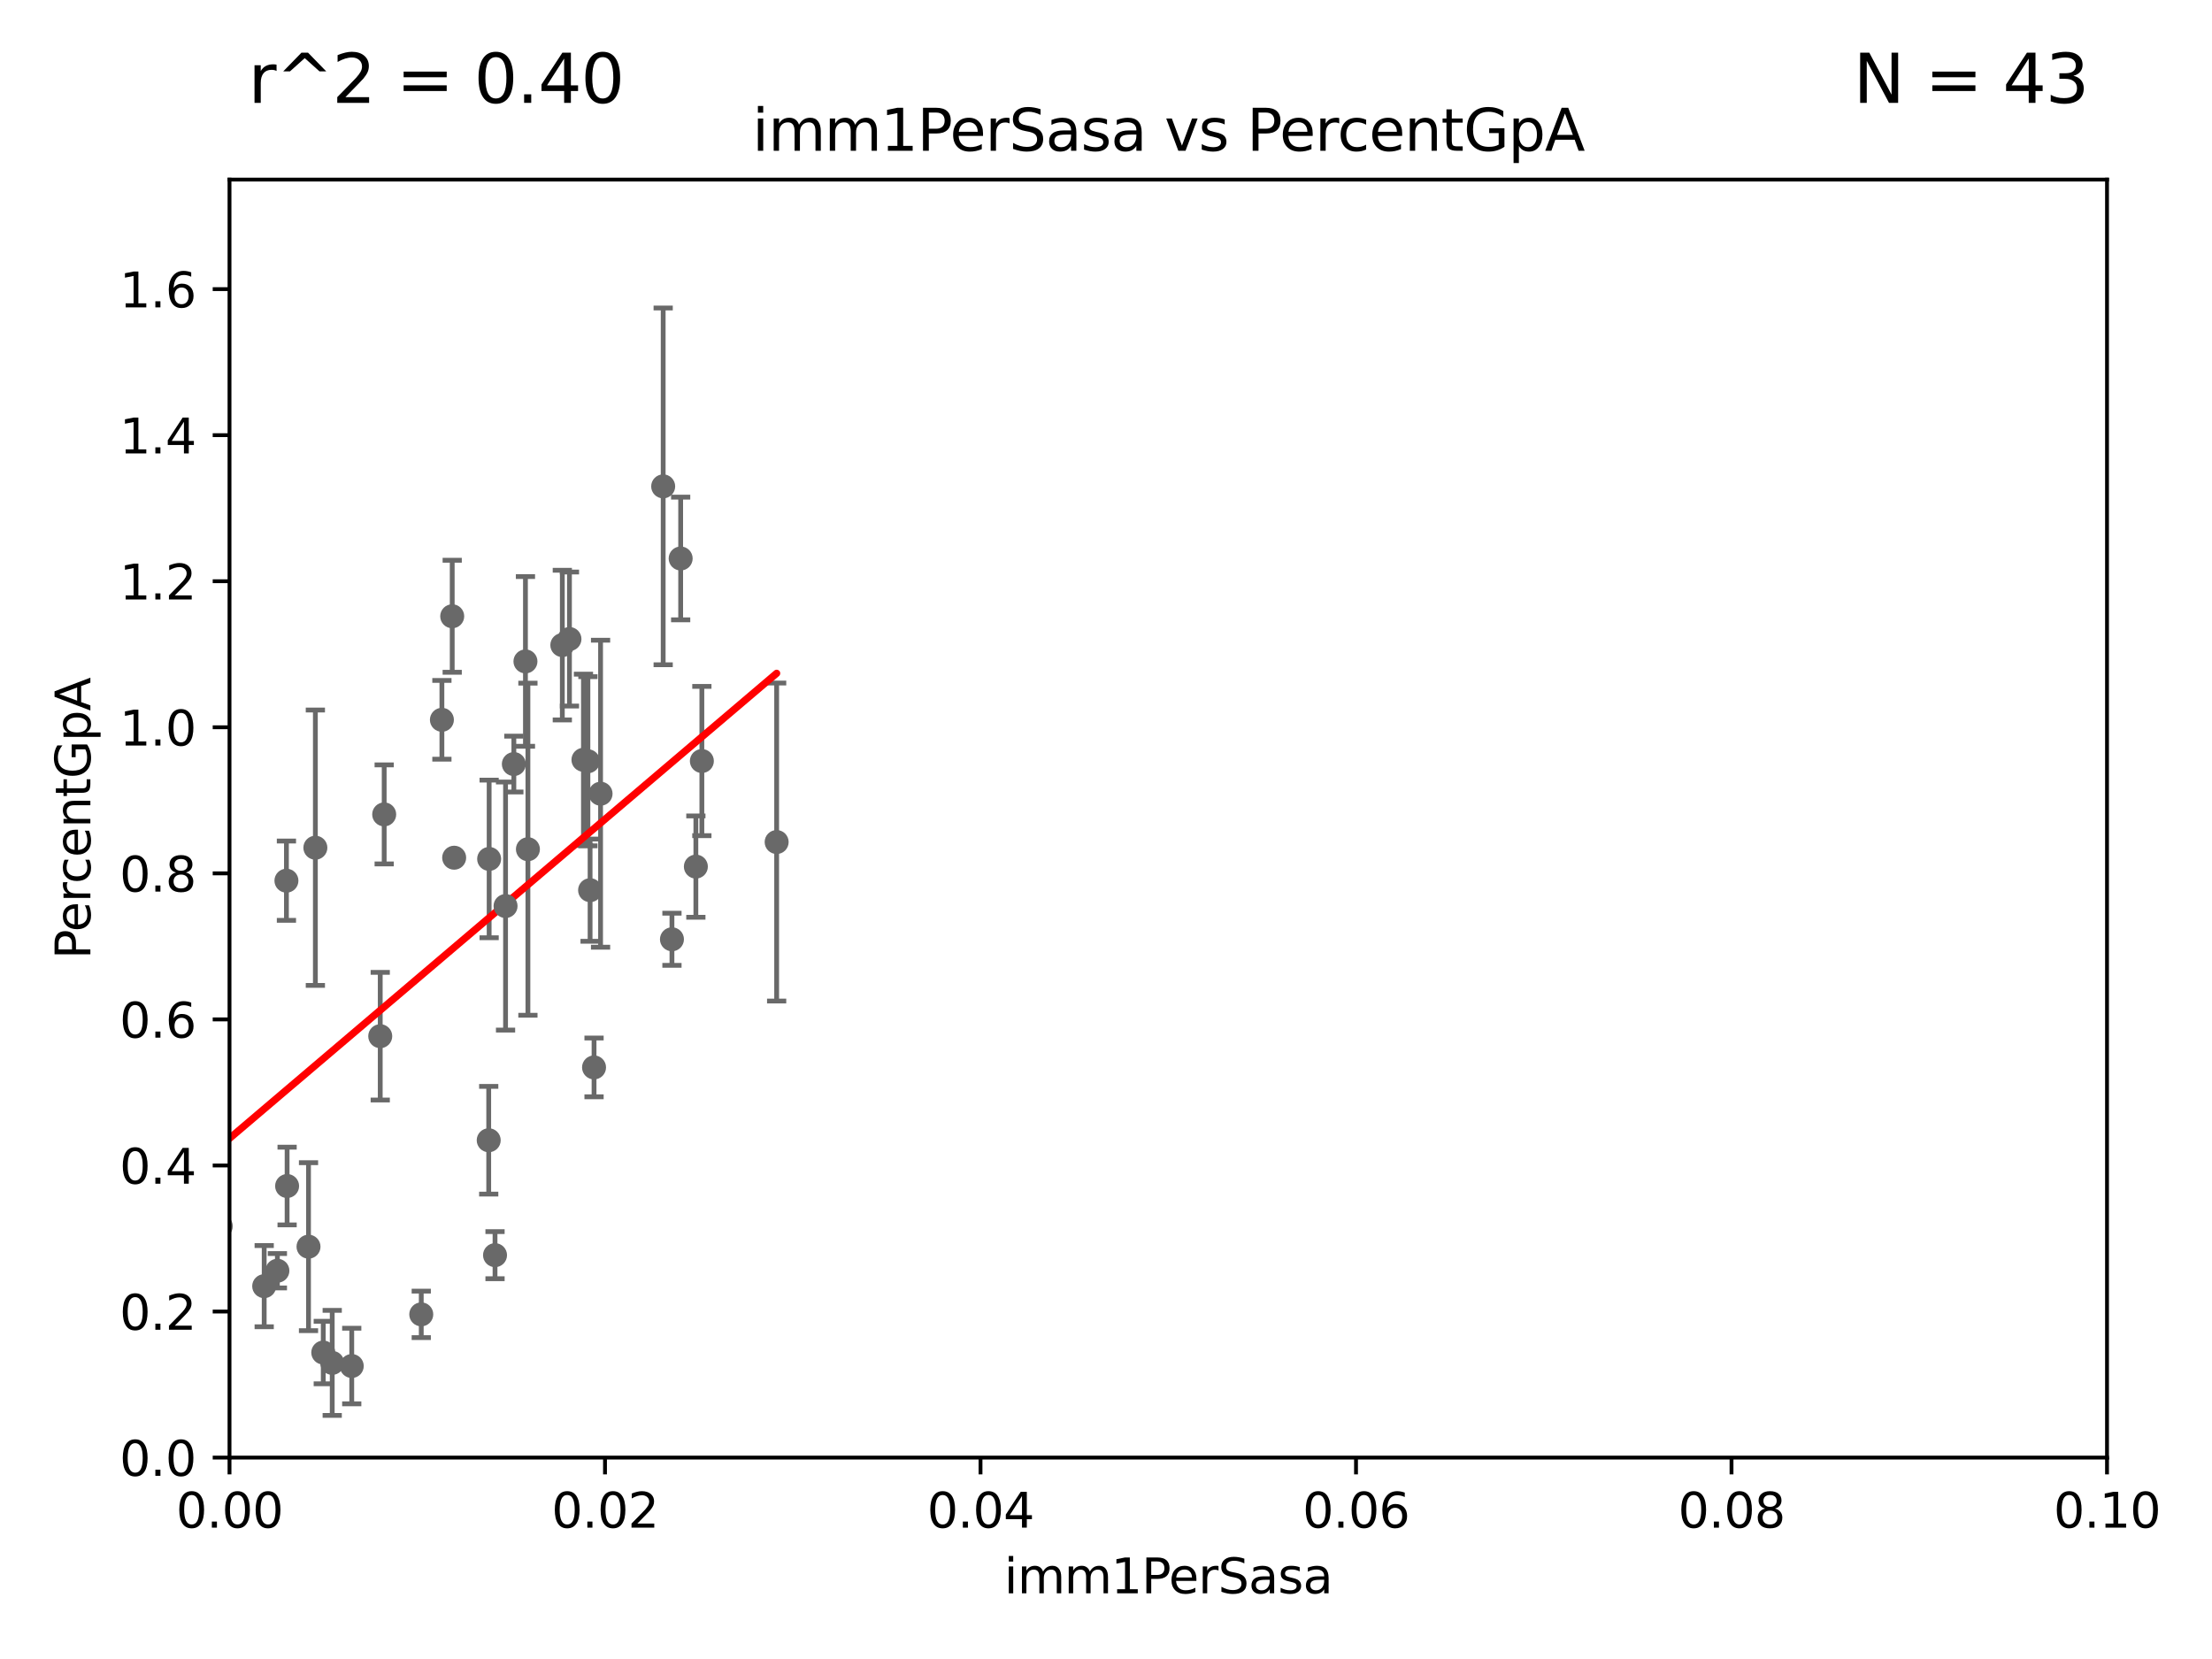<?xml version="1.0" encoding="utf-8" standalone="no"?>
<!DOCTYPE svg PUBLIC "-//W3C//DTD SVG 1.1//EN"
  "http://www.w3.org/Graphics/SVG/1.1/DTD/svg11.dtd">
<svg xmlns:xlink="http://www.w3.org/1999/xlink" width="460.8pt" height="345.6pt" viewBox="0 0 460.8 345.6" xmlns="http://www.w3.org/2000/svg" version="1.1">
 <defs>
  <style type="text/css">*{stroke-linejoin: round; stroke-linecap: butt}</style>
 </defs>
 <g id="figure_1">
  <g id="patch_1">
   <path d="M 0 345.6 
L 460.8 345.6 
L 460.8 0 
L 0 0 
z
" style="fill: #ffffff"/>
  </g>
  <g id="axes_1">
   <g id="patch_2">
    <path d="M 47.81 303.64 
L 438.93 303.64 
L 438.93 37.411 
L 47.81 37.411 
z
" style="fill: #ffffff"/>
   </g>
   <g id="PathCollection_1">
    <defs>
     <path id="m871ccdd155" d="M 0 1.118 
C 0.297 1.118 0.581 1 0.791 0.791 
C 1 0.581 1.118 0.297 1.118 0 
C 1.118 -0.297 1 -0.581 0.791 -0.791 
C 0.581 -1 0.297 -1.118 0 -1.118 
C -0.297 -1.118 -0.581 -1 -0.791 -0.791 
C -1 -0.581 -1.118 -0.297 -1.118 0 
C -1.118 0.297 -1 0.581 -0.791 0.791 
C -0.581 1 -0.297 1.118 0 1.118 
z
" style="stroke: #696969"/>
    </defs>
    <g clip-path="url(#pa0a565d3cc)">
     <use xlink:href="#m871ccdd155" x="117.142" y="134.383" style="fill: #696969; stroke: #696969"/>
     <use xlink:href="#m871ccdd155" x="101.808" y="237.535" style="fill: #696969; stroke: #696969"/>
     <use xlink:href="#m871ccdd155" x="55.037" y="267.931" style="fill: #696969; stroke: #696969"/>
     <use xlink:href="#m871ccdd155" x="38.095" y="231.703" style="fill: #696969; stroke: #696969"/>
     <use xlink:href="#m871ccdd155" x="45.992" y="255.442" style="fill: #696969; stroke: #696969"/>
     <use xlink:href="#m871ccdd155" x="10.495" y="273.883" style="fill: #696969; stroke: #696969"/>
     <use xlink:href="#m871ccdd155" x="73.275" y="284.567" style="fill: #696969; stroke: #696969"/>
     <use xlink:href="#m871ccdd155" x="101.898" y="178.932" style="fill: #696969; stroke: #696969"/>
     <use xlink:href="#m871ccdd155" x="41.562" y="216.408" style="fill: #696969; stroke: #696969"/>
     <use xlink:href="#m871ccdd155" x="59.81" y="247.07" style="fill: #696969; stroke: #696969"/>
     <use xlink:href="#m871ccdd155" x="109.461" y="137.784" style="fill: #696969; stroke: #696969"/>
     <use xlink:href="#m871ccdd155" x="121.544" y="158.28" style="fill: #696969; stroke: #696969"/>
     <use xlink:href="#m871ccdd155" x="57.786" y="264.72" style="fill: #696969; stroke: #696969"/>
     <use xlink:href="#m871ccdd155" x="87.756" y="273.807" style="fill: #696969; stroke: #696969"/>
     <use xlink:href="#m871ccdd155" x="15.261" y="213.398" style="fill: #696969; stroke: #696969"/>
     <use xlink:href="#m871ccdd155" x="19.279" y="273.702" style="fill: #696969; stroke: #696969"/>
     <use xlink:href="#m871ccdd155" x="80.033" y="169.654" style="fill: #696969; stroke: #696969"/>
     <use xlink:href="#m871ccdd155" x="67.343" y="281.76" style="fill: #696969; stroke: #696969"/>
     <use xlink:href="#m871ccdd155" x="64.269" y="259.704" style="fill: #696969; stroke: #696969"/>
     <use xlink:href="#m871ccdd155" x="39.331" y="267.765" style="fill: #696969; stroke: #696969"/>
     <use xlink:href="#m871ccdd155" x="122.926" y="185.44" style="fill: #696969; stroke: #696969"/>
     <use xlink:href="#m871ccdd155" x="103.123" y="261.473" style="fill: #696969; stroke: #696969"/>
     <use xlink:href="#m871ccdd155" x="30.918" y="187.24" style="fill: #696969; stroke: #696969"/>
     <use xlink:href="#m871ccdd155" x="122.473" y="158.583" style="fill: #696969; stroke: #696969"/>
     <use xlink:href="#m871ccdd155" x="125.109" y="165.344" style="fill: #696969; stroke: #696969"/>
     <use xlink:href="#m871ccdd155" x="138.152" y="101.32" style="fill: #696969; stroke: #696969"/>
     <use xlink:href="#m871ccdd155" x="118.629" y="133.12" style="fill: #696969; stroke: #696969"/>
     <use xlink:href="#m871ccdd155" x="79.211" y="215.856" style="fill: #696969; stroke: #696969"/>
     <use xlink:href="#m871ccdd155" x="105.316" y="188.745" style="fill: #696969; stroke: #696969"/>
     <use xlink:href="#m871ccdd155" x="92.057" y="149.949" style="fill: #696969; stroke: #696969"/>
     <use xlink:href="#m871ccdd155" x="146.211" y="158.536" style="fill: #696969; stroke: #696969"/>
     <use xlink:href="#m871ccdd155" x="141.795" y="116.343" style="fill: #696969; stroke: #696969"/>
     <use xlink:href="#m871ccdd155" x="144.961" y="180.528" style="fill: #696969; stroke: #696969"/>
     <use xlink:href="#m871ccdd155" x="65.697" y="176.593" style="fill: #696969; stroke: #696969"/>
     <use xlink:href="#m871ccdd155" x="94.61" y="178.676" style="fill: #696969; stroke: #696969"/>
     <use xlink:href="#m871ccdd155" x="107.044" y="159.169" style="fill: #696969; stroke: #696969"/>
     <use xlink:href="#m871ccdd155" x="94.204" y="128.379" style="fill: #696969; stroke: #696969"/>
     <use xlink:href="#m871ccdd155" x="69.207" y="283.915" style="fill: #696969; stroke: #696969"/>
     <use xlink:href="#m871ccdd155" x="161.79" y="175.412" style="fill: #696969; stroke: #696969"/>
     <use xlink:href="#m871ccdd155" x="139.98" y="195.67" style="fill: #696969; stroke: #696969"/>
     <use xlink:href="#m871ccdd155" x="109.975" y="176.907" style="fill: #696969; stroke: #696969"/>
     <use xlink:href="#m871ccdd155" x="59.669" y="183.463" style="fill: #696969; stroke: #696969"/>
     <use xlink:href="#m871ccdd155" x="123.75" y="222.361" style="fill: #696969; stroke: #696969"/>
    </g>
   </g>
   <g id="matplotlib.axis_1">
    <g id="xtick_1">
     <g id="line2d_1">
      <defs>
       <path id="mae637aaf0e" d="M 0 0 
L 0 3.5 
" style="stroke: #000000; stroke-width: 0.8"/>
      </defs>
      <g>
       <use xlink:href="#mae637aaf0e" x="47.81" y="303.64" style="stroke: #000000; stroke-width: 0.8"/>
      </g>
     </g>
     <g id="text_1">
      <!-- 0.00 -->
      <g transform="translate(36.677 318.238)scale(0.1 -0.1)">
       <defs>
        <path id="DejaVuSans-30" d="M 2034 4250 
Q 1547 4250 1301 3770 
Q 1056 3291 1056 2328 
Q 1056 1369 1301 889 
Q 1547 409 2034 409 
Q 2525 409 2770 889 
Q 3016 1369 3016 2328 
Q 3016 3291 2770 3770 
Q 2525 4250 2034 4250 
z
M 2034 4750 
Q 2819 4750 3233 4129 
Q 3647 3509 3647 2328 
Q 3647 1150 3233 529 
Q 2819 -91 2034 -91 
Q 1250 -91 836 529 
Q 422 1150 422 2328 
Q 422 3509 836 4129 
Q 1250 4750 2034 4750 
z
" transform="scale(0.016)"/>
        <path id="DejaVuSans-2e" d="M 684 794 
L 1344 794 
L 1344 0 
L 684 0 
L 684 794 
z
" transform="scale(0.016)"/>
       </defs>
       <use xlink:href="#DejaVuSans-30"/>
       <use xlink:href="#DejaVuSans-2e" x="63.623"/>
       <use xlink:href="#DejaVuSans-30" x="95.41"/>
       <use xlink:href="#DejaVuSans-30" x="159.033"/>
      </g>
     </g>
    </g>
    <g id="xtick_2">
     <g id="line2d_2">
      <g>
       <use xlink:href="#mae637aaf0e" x="126.034" y="303.64" style="stroke: #000000; stroke-width: 0.8"/>
      </g>
     </g>
     <g id="text_2">
      <!-- 0.02 -->
      <g transform="translate(114.901 318.238)scale(0.1 -0.1)">
       <defs>
        <path id="DejaVuSans-32" d="M 1228 531 
L 3431 531 
L 3431 0 
L 469 0 
L 469 531 
Q 828 903 1448 1529 
Q 2069 2156 2228 2338 
Q 2531 2678 2651 2914 
Q 2772 3150 2772 3378 
Q 2772 3750 2511 3984 
Q 2250 4219 1831 4219 
Q 1534 4219 1204 4116 
Q 875 4013 500 3803 
L 500 4441 
Q 881 4594 1212 4672 
Q 1544 4750 1819 4750 
Q 2544 4750 2975 4387 
Q 3406 4025 3406 3419 
Q 3406 3131 3298 2873 
Q 3191 2616 2906 2266 
Q 2828 2175 2409 1742 
Q 1991 1309 1228 531 
z
" transform="scale(0.016)"/>
       </defs>
       <use xlink:href="#DejaVuSans-30"/>
       <use xlink:href="#DejaVuSans-2e" x="63.623"/>
       <use xlink:href="#DejaVuSans-30" x="95.41"/>
       <use xlink:href="#DejaVuSans-32" x="159.033"/>
      </g>
     </g>
    </g>
    <g id="xtick_3">
     <g id="line2d_3">
      <g>
       <use xlink:href="#mae637aaf0e" x="204.258" y="303.64" style="stroke: #000000; stroke-width: 0.8"/>
      </g>
     </g>
     <g id="text_3">
      <!-- 0.04 -->
      <g transform="translate(193.125 318.238)scale(0.1 -0.1)">
       <defs>
        <path id="DejaVuSans-34" d="M 2419 4116 
L 825 1625 
L 2419 1625 
L 2419 4116 
z
M 2253 4666 
L 3047 4666 
L 3047 1625 
L 3713 1625 
L 3713 1100 
L 3047 1100 
L 3047 0 
L 2419 0 
L 2419 1100 
L 313 1100 
L 313 1709 
L 2253 4666 
z
" transform="scale(0.016)"/>
       </defs>
       <use xlink:href="#DejaVuSans-30"/>
       <use xlink:href="#DejaVuSans-2e" x="63.623"/>
       <use xlink:href="#DejaVuSans-30" x="95.41"/>
       <use xlink:href="#DejaVuSans-34" x="159.033"/>
      </g>
     </g>
    </g>
    <g id="xtick_4">
     <g id="line2d_4">
      <g>
       <use xlink:href="#mae637aaf0e" x="282.482" y="303.64" style="stroke: #000000; stroke-width: 0.8"/>
      </g>
     </g>
     <g id="text_4">
      <!-- 0.06 -->
      <g transform="translate(271.349 318.238)scale(0.1 -0.1)">
       <defs>
        <path id="DejaVuSans-36" d="M 2113 2584 
Q 1688 2584 1439 2293 
Q 1191 2003 1191 1497 
Q 1191 994 1439 701 
Q 1688 409 2113 409 
Q 2538 409 2786 701 
Q 3034 994 3034 1497 
Q 3034 2003 2786 2293 
Q 2538 2584 2113 2584 
z
M 3366 4563 
L 3366 3988 
Q 3128 4100 2886 4159 
Q 2644 4219 2406 4219 
Q 1781 4219 1451 3797 
Q 1122 3375 1075 2522 
Q 1259 2794 1537 2939 
Q 1816 3084 2150 3084 
Q 2853 3084 3261 2657 
Q 3669 2231 3669 1497 
Q 3669 778 3244 343 
Q 2819 -91 2113 -91 
Q 1303 -91 875 529 
Q 447 1150 447 2328 
Q 447 3434 972 4092 
Q 1497 4750 2381 4750 
Q 2619 4750 2861 4703 
Q 3103 4656 3366 4563 
z
" transform="scale(0.016)"/>
       </defs>
       <use xlink:href="#DejaVuSans-30"/>
       <use xlink:href="#DejaVuSans-2e" x="63.623"/>
       <use xlink:href="#DejaVuSans-30" x="95.41"/>
       <use xlink:href="#DejaVuSans-36" x="159.033"/>
      </g>
     </g>
    </g>
    <g id="xtick_5">
     <g id="line2d_5">
      <g>
       <use xlink:href="#mae637aaf0e" x="360.706" y="303.64" style="stroke: #000000; stroke-width: 0.8"/>
      </g>
     </g>
     <g id="text_5">
      <!-- 0.08 -->
      <g transform="translate(349.573 318.238)scale(0.1 -0.1)">
       <defs>
        <path id="DejaVuSans-38" d="M 2034 2216 
Q 1584 2216 1326 1975 
Q 1069 1734 1069 1313 
Q 1069 891 1326 650 
Q 1584 409 2034 409 
Q 2484 409 2743 651 
Q 3003 894 3003 1313 
Q 3003 1734 2745 1975 
Q 2488 2216 2034 2216 
z
M 1403 2484 
Q 997 2584 770 2862 
Q 544 3141 544 3541 
Q 544 4100 942 4425 
Q 1341 4750 2034 4750 
Q 2731 4750 3128 4425 
Q 3525 4100 3525 3541 
Q 3525 3141 3298 2862 
Q 3072 2584 2669 2484 
Q 3125 2378 3379 2068 
Q 3634 1759 3634 1313 
Q 3634 634 3220 271 
Q 2806 -91 2034 -91 
Q 1263 -91 848 271 
Q 434 634 434 1313 
Q 434 1759 690 2068 
Q 947 2378 1403 2484 
z
M 1172 3481 
Q 1172 3119 1398 2916 
Q 1625 2713 2034 2713 
Q 2441 2713 2670 2916 
Q 2900 3119 2900 3481 
Q 2900 3844 2670 4047 
Q 2441 4250 2034 4250 
Q 1625 4250 1398 4047 
Q 1172 3844 1172 3481 
z
" transform="scale(0.016)"/>
       </defs>
       <use xlink:href="#DejaVuSans-30"/>
       <use xlink:href="#DejaVuSans-2e" x="63.623"/>
       <use xlink:href="#DejaVuSans-30" x="95.41"/>
       <use xlink:href="#DejaVuSans-38" x="159.033"/>
      </g>
     </g>
    </g>
    <g id="xtick_6">
     <g id="line2d_6">
      <g>
       <use xlink:href="#mae637aaf0e" x="438.93" y="303.64" style="stroke: #000000; stroke-width: 0.8"/>
      </g>
     </g>
     <g id="text_6">
      <!-- 0.10 -->
      <g transform="translate(427.797 318.238)scale(0.1 -0.1)">
       <defs>
        <path id="DejaVuSans-31" d="M 794 531 
L 1825 531 
L 1825 4091 
L 703 3866 
L 703 4441 
L 1819 4666 
L 2450 4666 
L 2450 531 
L 3481 531 
L 3481 0 
L 794 0 
L 794 531 
z
" transform="scale(0.016)"/>
       </defs>
       <use xlink:href="#DejaVuSans-30"/>
       <use xlink:href="#DejaVuSans-2e" x="63.623"/>
       <use xlink:href="#DejaVuSans-31" x="95.41"/>
       <use xlink:href="#DejaVuSans-30" x="159.033"/>
      </g>
     </g>
    </g>
    <g id="text_7">
     <!-- imm1PerSasa -->
     <g transform="translate(209.186 331.917)scale(0.1 -0.1)">
      <defs>
       <path id="DejaVuSans-69" d="M 603 3500 
L 1178 3500 
L 1178 0 
L 603 0 
L 603 3500 
z
M 603 4863 
L 1178 4863 
L 1178 4134 
L 603 4134 
L 603 4863 
z
" transform="scale(0.016)"/>
       <path id="DejaVuSans-6d" d="M 3328 2828 
Q 3544 3216 3844 3400 
Q 4144 3584 4550 3584 
Q 5097 3584 5394 3201 
Q 5691 2819 5691 2113 
L 5691 0 
L 5113 0 
L 5113 2094 
Q 5113 2597 4934 2840 
Q 4756 3084 4391 3084 
Q 3944 3084 3684 2787 
Q 3425 2491 3425 1978 
L 3425 0 
L 2847 0 
L 2847 2094 
Q 2847 2600 2669 2842 
Q 2491 3084 2119 3084 
Q 1678 3084 1418 2786 
Q 1159 2488 1159 1978 
L 1159 0 
L 581 0 
L 581 3500 
L 1159 3500 
L 1159 2956 
Q 1356 3278 1631 3431 
Q 1906 3584 2284 3584 
Q 2666 3584 2933 3390 
Q 3200 3197 3328 2828 
z
" transform="scale(0.016)"/>
       <path id="DejaVuSans-50" d="M 1259 4147 
L 1259 2394 
L 2053 2394 
Q 2494 2394 2734 2622 
Q 2975 2850 2975 3272 
Q 2975 3691 2734 3919 
Q 2494 4147 2053 4147 
L 1259 4147 
z
M 628 4666 
L 2053 4666 
Q 2838 4666 3239 4311 
Q 3641 3956 3641 3272 
Q 3641 2581 3239 2228 
Q 2838 1875 2053 1875 
L 1259 1875 
L 1259 0 
L 628 0 
L 628 4666 
z
" transform="scale(0.016)"/>
       <path id="DejaVuSans-65" d="M 3597 1894 
L 3597 1613 
L 953 1613 
Q 991 1019 1311 708 
Q 1631 397 2203 397 
Q 2534 397 2845 478 
Q 3156 559 3463 722 
L 3463 178 
Q 3153 47 2828 -22 
Q 2503 -91 2169 -91 
Q 1331 -91 842 396 
Q 353 884 353 1716 
Q 353 2575 817 3079 
Q 1281 3584 2069 3584 
Q 2775 3584 3186 3129 
Q 3597 2675 3597 1894 
z
M 3022 2063 
Q 3016 2534 2758 2815 
Q 2500 3097 2075 3097 
Q 1594 3097 1305 2825 
Q 1016 2553 972 2059 
L 3022 2063 
z
" transform="scale(0.016)"/>
       <path id="DejaVuSans-72" d="M 2631 2963 
Q 2534 3019 2420 3045 
Q 2306 3072 2169 3072 
Q 1681 3072 1420 2755 
Q 1159 2438 1159 1844 
L 1159 0 
L 581 0 
L 581 3500 
L 1159 3500 
L 1159 2956 
Q 1341 3275 1631 3429 
Q 1922 3584 2338 3584 
Q 2397 3584 2469 3576 
Q 2541 3569 2628 3553 
L 2631 2963 
z
" transform="scale(0.016)"/>
       <path id="DejaVuSans-53" d="M 3425 4513 
L 3425 3897 
Q 3066 4069 2747 4153 
Q 2428 4238 2131 4238 
Q 1616 4238 1336 4038 
Q 1056 3838 1056 3469 
Q 1056 3159 1242 3001 
Q 1428 2844 1947 2747 
L 2328 2669 
Q 3034 2534 3370 2195 
Q 3706 1856 3706 1288 
Q 3706 609 3251 259 
Q 2797 -91 1919 -91 
Q 1588 -91 1214 -16 
Q 841 59 441 206 
L 441 856 
Q 825 641 1194 531 
Q 1563 422 1919 422 
Q 2459 422 2753 634 
Q 3047 847 3047 1241 
Q 3047 1584 2836 1778 
Q 2625 1972 2144 2069 
L 1759 2144 
Q 1053 2284 737 2584 
Q 422 2884 422 3419 
Q 422 4038 858 4394 
Q 1294 4750 2059 4750 
Q 2388 4750 2728 4690 
Q 3069 4631 3425 4513 
z
" transform="scale(0.016)"/>
       <path id="DejaVuSans-61" d="M 2194 1759 
Q 1497 1759 1228 1600 
Q 959 1441 959 1056 
Q 959 750 1161 570 
Q 1363 391 1709 391 
Q 2188 391 2477 730 
Q 2766 1069 2766 1631 
L 2766 1759 
L 2194 1759 
z
M 3341 1997 
L 3341 0 
L 2766 0 
L 2766 531 
Q 2569 213 2275 61 
Q 1981 -91 1556 -91 
Q 1019 -91 701 211 
Q 384 513 384 1019 
Q 384 1609 779 1909 
Q 1175 2209 1959 2209 
L 2766 2209 
L 2766 2266 
Q 2766 2663 2505 2880 
Q 2244 3097 1772 3097 
Q 1472 3097 1187 3025 
Q 903 2953 641 2809 
L 641 3341 
Q 956 3463 1253 3523 
Q 1550 3584 1831 3584 
Q 2591 3584 2966 3190 
Q 3341 2797 3341 1997 
z
" transform="scale(0.016)"/>
       <path id="DejaVuSans-73" d="M 2834 3397 
L 2834 2853 
Q 2591 2978 2328 3040 
Q 2066 3103 1784 3103 
Q 1356 3103 1142 2972 
Q 928 2841 928 2578 
Q 928 2378 1081 2264 
Q 1234 2150 1697 2047 
L 1894 2003 
Q 2506 1872 2764 1633 
Q 3022 1394 3022 966 
Q 3022 478 2636 193 
Q 2250 -91 1575 -91 
Q 1294 -91 989 -36 
Q 684 19 347 128 
L 347 722 
Q 666 556 975 473 
Q 1284 391 1588 391 
Q 1994 391 2212 530 
Q 2431 669 2431 922 
Q 2431 1156 2273 1281 
Q 2116 1406 1581 1522 
L 1381 1569 
Q 847 1681 609 1914 
Q 372 2147 372 2553 
Q 372 3047 722 3315 
Q 1072 3584 1716 3584 
Q 2034 3584 2315 3537 
Q 2597 3491 2834 3397 
z
" transform="scale(0.016)"/>
      </defs>
      <use xlink:href="#DejaVuSans-69"/>
      <use xlink:href="#DejaVuSans-6d" x="27.783"/>
      <use xlink:href="#DejaVuSans-6d" x="125.195"/>
      <use xlink:href="#DejaVuSans-31" x="222.607"/>
      <use xlink:href="#DejaVuSans-50" x="286.23"/>
      <use xlink:href="#DejaVuSans-65" x="342.908"/>
      <use xlink:href="#DejaVuSans-72" x="404.432"/>
      <use xlink:href="#DejaVuSans-53" x="445.545"/>
      <use xlink:href="#DejaVuSans-61" x="509.021"/>
      <use xlink:href="#DejaVuSans-73" x="570.301"/>
      <use xlink:href="#DejaVuSans-61" x="622.4"/>
     </g>
    </g>
   </g>
   <g id="matplotlib.axis_2">
    <g id="ytick_1">
     <g id="line2d_7">
      <defs>
       <path id="m5ed5523db1" d="M 0 0 
L -3.5 0 
" style="stroke: #000000; stroke-width: 0.8"/>
      </defs>
      <g>
       <use xlink:href="#m5ed5523db1" x="47.81" y="303.64" style="stroke: #000000; stroke-width: 0.8"/>
      </g>
     </g>
     <g id="text_8">
      <!-- 0.0 -->
      <g transform="translate(24.907 307.439)scale(0.1 -0.1)">
       <use xlink:href="#DejaVuSans-30"/>
       <use xlink:href="#DejaVuSans-2e" x="63.623"/>
       <use xlink:href="#DejaVuSans-30" x="95.41"/>
      </g>
     </g>
    </g>
    <g id="ytick_2">
     <g id="line2d_8">
      <g>
       <use xlink:href="#m5ed5523db1" x="47.81" y="273.214" style="stroke: #000000; stroke-width: 0.8"/>
      </g>
     </g>
     <g id="text_9">
      <!-- 0.2 -->
      <g transform="translate(24.907 277.013)scale(0.1 -0.1)">
       <use xlink:href="#DejaVuSans-30"/>
       <use xlink:href="#DejaVuSans-2e" x="63.623"/>
       <use xlink:href="#DejaVuSans-32" x="95.41"/>
      </g>
     </g>
    </g>
    <g id="ytick_3">
     <g id="line2d_9">
      <g>
       <use xlink:href="#m5ed5523db1" x="47.81" y="242.788" style="stroke: #000000; stroke-width: 0.8"/>
      </g>
     </g>
     <g id="text_10">
      <!-- 0.4 -->
      <g transform="translate(24.907 246.587)scale(0.1 -0.1)">
       <use xlink:href="#DejaVuSans-30"/>
       <use xlink:href="#DejaVuSans-2e" x="63.623"/>
       <use xlink:href="#DejaVuSans-34" x="95.41"/>
      </g>
     </g>
    </g>
    <g id="ytick_4">
     <g id="line2d_10">
      <g>
       <use xlink:href="#m5ed5523db1" x="47.81" y="212.362" style="stroke: #000000; stroke-width: 0.8"/>
      </g>
     </g>
     <g id="text_11">
      <!-- 0.6 -->
      <g transform="translate(24.907 216.161)scale(0.1 -0.1)">
       <use xlink:href="#DejaVuSans-30"/>
       <use xlink:href="#DejaVuSans-2e" x="63.623"/>
       <use xlink:href="#DejaVuSans-36" x="95.41"/>
      </g>
     </g>
    </g>
    <g id="ytick_5">
     <g id="line2d_11">
      <g>
       <use xlink:href="#m5ed5523db1" x="47.81" y="181.935" style="stroke: #000000; stroke-width: 0.8"/>
      </g>
     </g>
     <g id="text_12">
      <!-- 0.8 -->
      <g transform="translate(24.907 185.735)scale(0.1 -0.1)">
       <use xlink:href="#DejaVuSans-30"/>
       <use xlink:href="#DejaVuSans-2e" x="63.623"/>
       <use xlink:href="#DejaVuSans-38" x="95.41"/>
      </g>
     </g>
    </g>
    <g id="ytick_6">
     <g id="line2d_12">
      <g>
       <use xlink:href="#m5ed5523db1" x="47.81" y="151.509" style="stroke: #000000; stroke-width: 0.8"/>
      </g>
     </g>
     <g id="text_13">
      <!-- 1.0 -->
      <g transform="translate(24.907 155.308)scale(0.1 -0.1)">
       <use xlink:href="#DejaVuSans-31"/>
       <use xlink:href="#DejaVuSans-2e" x="63.623"/>
       <use xlink:href="#DejaVuSans-30" x="95.41"/>
      </g>
     </g>
    </g>
    <g id="ytick_7">
     <g id="line2d_13">
      <g>
       <use xlink:href="#m5ed5523db1" x="47.81" y="121.083" style="stroke: #000000; stroke-width: 0.8"/>
      </g>
     </g>
     <g id="text_14">
      <!-- 1.2 -->
      <g transform="translate(24.907 124.882)scale(0.1 -0.1)">
       <use xlink:href="#DejaVuSans-31"/>
       <use xlink:href="#DejaVuSans-2e" x="63.623"/>
       <use xlink:href="#DejaVuSans-32" x="95.41"/>
      </g>
     </g>
    </g>
    <g id="ytick_8">
     <g id="line2d_14">
      <g>
       <use xlink:href="#m5ed5523db1" x="47.81" y="90.657" style="stroke: #000000; stroke-width: 0.8"/>
      </g>
     </g>
     <g id="text_15">
      <!-- 1.4 -->
      <g transform="translate(24.907 94.456)scale(0.1 -0.1)">
       <use xlink:href="#DejaVuSans-31"/>
       <use xlink:href="#DejaVuSans-2e" x="63.623"/>
       <use xlink:href="#DejaVuSans-34" x="95.41"/>
      </g>
     </g>
    </g>
    <g id="ytick_9">
     <g id="line2d_15">
      <g>
       <use xlink:href="#m5ed5523db1" x="47.81" y="60.231" style="stroke: #000000; stroke-width: 0.8"/>
      </g>
     </g>
     <g id="text_16">
      <!-- 1.6 -->
      <g transform="translate(24.907 64.03)scale(0.1 -0.1)">
       <use xlink:href="#DejaVuSans-31"/>
       <use xlink:href="#DejaVuSans-2e" x="63.623"/>
       <use xlink:href="#DejaVuSans-36" x="95.41"/>
      </g>
     </g>
    </g>
    <g id="text_17">
     <!-- PercentGpA -->
     <g transform="translate(18.827 199.802)rotate(-90)scale(0.1 -0.1)">
      <defs>
       <path id="DejaVuSans-63" d="M 3122 3366 
L 3122 2828 
Q 2878 2963 2633 3030 
Q 2388 3097 2138 3097 
Q 1578 3097 1268 2742 
Q 959 2388 959 1747 
Q 959 1106 1268 751 
Q 1578 397 2138 397 
Q 2388 397 2633 464 
Q 2878 531 3122 666 
L 3122 134 
Q 2881 22 2623 -34 
Q 2366 -91 2075 -91 
Q 1284 -91 818 406 
Q 353 903 353 1747 
Q 353 2603 823 3093 
Q 1294 3584 2113 3584 
Q 2378 3584 2631 3529 
Q 2884 3475 3122 3366 
z
" transform="scale(0.016)"/>
       <path id="DejaVuSans-6e" d="M 3513 2113 
L 3513 0 
L 2938 0 
L 2938 2094 
Q 2938 2591 2744 2837 
Q 2550 3084 2163 3084 
Q 1697 3084 1428 2787 
Q 1159 2491 1159 1978 
L 1159 0 
L 581 0 
L 581 3500 
L 1159 3500 
L 1159 2956 
Q 1366 3272 1645 3428 
Q 1925 3584 2291 3584 
Q 2894 3584 3203 3211 
Q 3513 2838 3513 2113 
z
" transform="scale(0.016)"/>
       <path id="DejaVuSans-74" d="M 1172 4494 
L 1172 3500 
L 2356 3500 
L 2356 3053 
L 1172 3053 
L 1172 1153 
Q 1172 725 1289 603 
Q 1406 481 1766 481 
L 2356 481 
L 2356 0 
L 1766 0 
Q 1100 0 847 248 
Q 594 497 594 1153 
L 594 3053 
L 172 3053 
L 172 3500 
L 594 3500 
L 594 4494 
L 1172 4494 
z
" transform="scale(0.016)"/>
       <path id="DejaVuSans-47" d="M 3809 666 
L 3809 1919 
L 2778 1919 
L 2778 2438 
L 4434 2438 
L 4434 434 
Q 4069 175 3628 42 
Q 3188 -91 2688 -91 
Q 1594 -91 976 548 
Q 359 1188 359 2328 
Q 359 3472 976 4111 
Q 1594 4750 2688 4750 
Q 3144 4750 3555 4637 
Q 3966 4525 4313 4306 
L 4313 3634 
Q 3963 3931 3569 4081 
Q 3175 4231 2741 4231 
Q 1884 4231 1454 3753 
Q 1025 3275 1025 2328 
Q 1025 1384 1454 906 
Q 1884 428 2741 428 
Q 3075 428 3337 486 
Q 3600 544 3809 666 
z
" transform="scale(0.016)"/>
       <path id="DejaVuSans-70" d="M 1159 525 
L 1159 -1331 
L 581 -1331 
L 581 3500 
L 1159 3500 
L 1159 2969 
Q 1341 3281 1617 3432 
Q 1894 3584 2278 3584 
Q 2916 3584 3314 3078 
Q 3713 2572 3713 1747 
Q 3713 922 3314 415 
Q 2916 -91 2278 -91 
Q 1894 -91 1617 61 
Q 1341 213 1159 525 
z
M 3116 1747 
Q 3116 2381 2855 2742 
Q 2594 3103 2138 3103 
Q 1681 3103 1420 2742 
Q 1159 2381 1159 1747 
Q 1159 1113 1420 752 
Q 1681 391 2138 391 
Q 2594 391 2855 752 
Q 3116 1113 3116 1747 
z
" transform="scale(0.016)"/>
       <path id="DejaVuSans-41" d="M 2188 4044 
L 1331 1722 
L 3047 1722 
L 2188 4044 
z
M 1831 4666 
L 2547 4666 
L 4325 0 
L 3669 0 
L 3244 1197 
L 1141 1197 
L 716 0 
L 50 0 
L 1831 4666 
z
" transform="scale(0.016)"/>
      </defs>
      <use xlink:href="#DejaVuSans-50"/>
      <use xlink:href="#DejaVuSans-65" x="56.678"/>
      <use xlink:href="#DejaVuSans-72" x="118.201"/>
      <use xlink:href="#DejaVuSans-63" x="157.064"/>
      <use xlink:href="#DejaVuSans-65" x="212.045"/>
      <use xlink:href="#DejaVuSans-6e" x="273.568"/>
      <use xlink:href="#DejaVuSans-74" x="336.947"/>
      <use xlink:href="#DejaVuSans-47" x="376.156"/>
      <use xlink:href="#DejaVuSans-70" x="453.646"/>
      <use xlink:href="#DejaVuSans-41" x="517.123"/>
     </g>
    </g>
   </g>
   <g id="LineCollection_1">
    <path d="M 117.142 149.973 
L 117.142 118.793 
" clip-path="url(#pa0a565d3cc)" style="fill: none; stroke: #696969"/>
    <path d="M 101.808 248.756 
L 101.808 226.314 
" clip-path="url(#pa0a565d3cc)" style="fill: none; stroke: #696969"/>
    <path d="M 55.037 276.388 
L 55.037 259.474 
" clip-path="url(#pa0a565d3cc)" style="fill: none; stroke: #696969"/>
    <path d="M 38.095 246.692 
L 38.095 216.715 
" clip-path="url(#pa0a565d3cc)" style="fill: none; stroke: #696969"/>
    <path d="M 45.992 259.323 
L 45.992 251.56 
" clip-path="url(#pa0a565d3cc)" style="fill: none; stroke: #696969"/>
    <path d="M 10.495 281.857 
L 10.495 265.908 
" clip-path="url(#pa0a565d3cc)" style="fill: none; stroke: #696969"/>
    <path d="M 73.275 292.443 
L 73.275 276.691 
" clip-path="url(#pa0a565d3cc)" style="fill: none; stroke: #696969"/>
    <path d="M 101.898 195.35 
L 101.898 162.514 
" clip-path="url(#pa0a565d3cc)" style="fill: none; stroke: #696969"/>
    <path d="M 41.562 225.696 
L 41.562 207.119 
" clip-path="url(#pa0a565d3cc)" style="fill: none; stroke: #696969"/>
    <path d="M 59.81 255.164 
L 59.81 238.976 
" clip-path="url(#pa0a565d3cc)" style="fill: none; stroke: #696969"/>
    <path d="M 109.461 155.463 
L 109.461 120.106 
" clip-path="url(#pa0a565d3cc)" style="fill: none; stroke: #696969"/>
    <path d="M 121.544 176.12 
L 121.544 140.44 
" clip-path="url(#pa0a565d3cc)" style="fill: none; stroke: #696969"/>
    <path d="M 57.786 268.3 
L 57.786 261.14 
" clip-path="url(#pa0a565d3cc)" style="fill: none; stroke: #696969"/>
    <path d="M 87.756 278.649 
L 87.756 268.964 
" clip-path="url(#pa0a565d3cc)" style="fill: none; stroke: #696969"/>
    <path d="M 15.261 217.974 
L 15.261 208.822 
" clip-path="url(#pa0a565d3cc)" style="fill: none; stroke: #696969"/>
    <path d="M 19.279 279.403 
L 19.279 268.001 
" clip-path="url(#pa0a565d3cc)" style="fill: none; stroke: #696969"/>
    <path d="M 80.033 179.968 
L 80.033 159.34 
" clip-path="url(#pa0a565d3cc)" style="fill: none; stroke: #696969"/>
    <path d="M 67.343 288.269 
L 67.343 275.25 
" clip-path="url(#pa0a565d3cc)" style="fill: none; stroke: #696969"/>
    <path d="M 64.269 277.199 
L 64.269 242.209 
" clip-path="url(#pa0a565d3cc)" style="fill: none; stroke: #696969"/>
    <path d="M 39.331 273.751 
L 39.331 261.779 
" clip-path="url(#pa0a565d3cc)" style="fill: none; stroke: #696969"/>
    <path d="M 122.926 196.087 
L 122.926 174.793 
" clip-path="url(#pa0a565d3cc)" style="fill: none; stroke: #696969"/>
    <path d="M 103.123 266.378 
L 103.123 256.569 
" clip-path="url(#pa0a565d3cc)" style="fill: none; stroke: #696969"/>
    <path d="M 30.918 209.699 
L 30.918 164.781 
" clip-path="url(#pa0a565d3cc)" style="fill: none; stroke: #696969"/>
    <path d="M 122.473 176.204 
L 122.473 140.961 
" clip-path="url(#pa0a565d3cc)" style="fill: none; stroke: #696969"/>
    <path d="M 125.109 197.32 
L 125.109 133.368 
" clip-path="url(#pa0a565d3cc)" style="fill: none; stroke: #696969"/>
    <path d="M 138.152 138.481 
L 138.152 64.16 
" clip-path="url(#pa0a565d3cc)" style="fill: none; stroke: #696969"/>
    <path d="M 118.629 147.079 
L 118.629 119.161 
" clip-path="url(#pa0a565d3cc)" style="fill: none; stroke: #696969"/>
    <path d="M 79.211 229.149 
L 79.211 202.563 
" clip-path="url(#pa0a565d3cc)" style="fill: none; stroke: #696969"/>
    <path d="M 105.316 214.584 
L 105.316 162.907 
" clip-path="url(#pa0a565d3cc)" style="fill: none; stroke: #696969"/>
    <path d="M 92.057 158.155 
L 92.057 141.744 
" clip-path="url(#pa0a565d3cc)" style="fill: none; stroke: #696969"/>
    <path d="M 146.211 174.083 
L 146.211 142.99 
" clip-path="url(#pa0a565d3cc)" style="fill: none; stroke: #696969"/>
    <path d="M 141.795 129.124 
L 141.795 103.562 
" clip-path="url(#pa0a565d3cc)" style="fill: none; stroke: #696969"/>
    <path d="M 144.961 191.081 
L 144.961 169.975 
" clip-path="url(#pa0a565d3cc)" style="fill: none; stroke: #696969"/>
    <path d="M 65.697 205.275 
L 65.697 147.912 
" clip-path="url(#pa0a565d3cc)" style="fill: none; stroke: #696969"/>
    <path d="M 94.61 179.206 
L 94.61 178.147 
" clip-path="url(#pa0a565d3cc)" style="fill: none; stroke: #696969"/>
    <path d="M 107.044 164.985 
L 107.044 153.353 
" clip-path="url(#pa0a565d3cc)" style="fill: none; stroke: #696969"/>
    <path d="M 94.204 140.046 
L 94.204 116.711 
" clip-path="url(#pa0a565d3cc)" style="fill: none; stroke: #696969"/>
    <path d="M 69.207 294.853 
L 69.207 272.976 
" clip-path="url(#pa0a565d3cc)" style="fill: none; stroke: #696969"/>
    <path d="M 161.79 208.531 
L 161.79 142.292 
" clip-path="url(#pa0a565d3cc)" style="fill: none; stroke: #696969"/>
    <path d="M 139.98 201.1 
L 139.98 190.24 
" clip-path="url(#pa0a565d3cc)" style="fill: none; stroke: #696969"/>
    <path d="M 109.975 211.498 
L 109.975 142.316 
" clip-path="url(#pa0a565d3cc)" style="fill: none; stroke: #696969"/>
    <path d="M 59.669 191.723 
L 59.669 175.204 
" clip-path="url(#pa0a565d3cc)" style="fill: none; stroke: #696969"/>
    <path d="M 123.75 228.483 
L 123.75 216.24 
" clip-path="url(#pa0a565d3cc)" style="fill: none; stroke: #696969"/>
   </g>
   <g id="line2d_16">
    <defs>
     <path id="m4c0873c90f" d="M 2 0 
L -2 -0 
" style="stroke: #696969"/>
    </defs>
    <g clip-path="url(#pa0a565d3cc)">
     <use xlink:href="#m4c0873c90f" x="117.142" y="149.973" style="fill: #696969; stroke: #696969"/>
     <use xlink:href="#m4c0873c90f" x="101.808" y="248.756" style="fill: #696969; stroke: #696969"/>
     <use xlink:href="#m4c0873c90f" x="55.037" y="276.388" style="fill: #696969; stroke: #696969"/>
     <use xlink:href="#m4c0873c90f" x="38.095" y="246.692" style="fill: #696969; stroke: #696969"/>
     <use xlink:href="#m4c0873c90f" x="45.992" y="259.323" style="fill: #696969; stroke: #696969"/>
     <use xlink:href="#m4c0873c90f" x="10.495" y="281.857" style="fill: #696969; stroke: #696969"/>
     <use xlink:href="#m4c0873c90f" x="73.275" y="292.443" style="fill: #696969; stroke: #696969"/>
     <use xlink:href="#m4c0873c90f" x="101.898" y="195.35" style="fill: #696969; stroke: #696969"/>
     <use xlink:href="#m4c0873c90f" x="41.562" y="225.696" style="fill: #696969; stroke: #696969"/>
     <use xlink:href="#m4c0873c90f" x="59.81" y="255.164" style="fill: #696969; stroke: #696969"/>
     <use xlink:href="#m4c0873c90f" x="109.461" y="155.463" style="fill: #696969; stroke: #696969"/>
     <use xlink:href="#m4c0873c90f" x="121.544" y="176.12" style="fill: #696969; stroke: #696969"/>
     <use xlink:href="#m4c0873c90f" x="57.786" y="268.3" style="fill: #696969; stroke: #696969"/>
     <use xlink:href="#m4c0873c90f" x="87.756" y="278.649" style="fill: #696969; stroke: #696969"/>
     <use xlink:href="#m4c0873c90f" x="15.261" y="217.974" style="fill: #696969; stroke: #696969"/>
     <use xlink:href="#m4c0873c90f" x="19.279" y="279.403" style="fill: #696969; stroke: #696969"/>
     <use xlink:href="#m4c0873c90f" x="80.033" y="179.968" style="fill: #696969; stroke: #696969"/>
     <use xlink:href="#m4c0873c90f" x="67.343" y="288.269" style="fill: #696969; stroke: #696969"/>
     <use xlink:href="#m4c0873c90f" x="64.269" y="277.199" style="fill: #696969; stroke: #696969"/>
     <use xlink:href="#m4c0873c90f" x="39.331" y="273.751" style="fill: #696969; stroke: #696969"/>
     <use xlink:href="#m4c0873c90f" x="122.926" y="196.087" style="fill: #696969; stroke: #696969"/>
     <use xlink:href="#m4c0873c90f" x="103.123" y="266.378" style="fill: #696969; stroke: #696969"/>
     <use xlink:href="#m4c0873c90f" x="30.918" y="209.699" style="fill: #696969; stroke: #696969"/>
     <use xlink:href="#m4c0873c90f" x="122.473" y="176.204" style="fill: #696969; stroke: #696969"/>
     <use xlink:href="#m4c0873c90f" x="125.109" y="197.32" style="fill: #696969; stroke: #696969"/>
     <use xlink:href="#m4c0873c90f" x="138.152" y="138.481" style="fill: #696969; stroke: #696969"/>
     <use xlink:href="#m4c0873c90f" x="118.629" y="147.079" style="fill: #696969; stroke: #696969"/>
     <use xlink:href="#m4c0873c90f" x="79.211" y="229.149" style="fill: #696969; stroke: #696969"/>
     <use xlink:href="#m4c0873c90f" x="105.316" y="214.584" style="fill: #696969; stroke: #696969"/>
     <use xlink:href="#m4c0873c90f" x="92.057" y="158.155" style="fill: #696969; stroke: #696969"/>
     <use xlink:href="#m4c0873c90f" x="146.211" y="174.083" style="fill: #696969; stroke: #696969"/>
     <use xlink:href="#m4c0873c90f" x="141.795" y="129.124" style="fill: #696969; stroke: #696969"/>
     <use xlink:href="#m4c0873c90f" x="144.961" y="191.081" style="fill: #696969; stroke: #696969"/>
     <use xlink:href="#m4c0873c90f" x="65.697" y="205.275" style="fill: #696969; stroke: #696969"/>
     <use xlink:href="#m4c0873c90f" x="94.61" y="179.206" style="fill: #696969; stroke: #696969"/>
     <use xlink:href="#m4c0873c90f" x="107.044" y="164.985" style="fill: #696969; stroke: #696969"/>
     <use xlink:href="#m4c0873c90f" x="94.204" y="140.046" style="fill: #696969; stroke: #696969"/>
     <use xlink:href="#m4c0873c90f" x="69.207" y="294.853" style="fill: #696969; stroke: #696969"/>
     <use xlink:href="#m4c0873c90f" x="161.79" y="208.531" style="fill: #696969; stroke: #696969"/>
     <use xlink:href="#m4c0873c90f" x="139.98" y="201.1" style="fill: #696969; stroke: #696969"/>
     <use xlink:href="#m4c0873c90f" x="109.975" y="211.498" style="fill: #696969; stroke: #696969"/>
     <use xlink:href="#m4c0873c90f" x="59.669" y="191.723" style="fill: #696969; stroke: #696969"/>
     <use xlink:href="#m4c0873c90f" x="123.75" y="228.483" style="fill: #696969; stroke: #696969"/>
    </g>
   </g>
   <g id="line2d_17">
    <g clip-path="url(#pa0a565d3cc)">
     <use xlink:href="#m4c0873c90f" x="117.142" y="118.793" style="fill: #696969; stroke: #696969"/>
     <use xlink:href="#m4c0873c90f" x="101.808" y="226.314" style="fill: #696969; stroke: #696969"/>
     <use xlink:href="#m4c0873c90f" x="55.037" y="259.474" style="fill: #696969; stroke: #696969"/>
     <use xlink:href="#m4c0873c90f" x="38.095" y="216.715" style="fill: #696969; stroke: #696969"/>
     <use xlink:href="#m4c0873c90f" x="45.992" y="251.56" style="fill: #696969; stroke: #696969"/>
     <use xlink:href="#m4c0873c90f" x="10.495" y="265.908" style="fill: #696969; stroke: #696969"/>
     <use xlink:href="#m4c0873c90f" x="73.275" y="276.691" style="fill: #696969; stroke: #696969"/>
     <use xlink:href="#m4c0873c90f" x="101.898" y="162.514" style="fill: #696969; stroke: #696969"/>
     <use xlink:href="#m4c0873c90f" x="41.562" y="207.119" style="fill: #696969; stroke: #696969"/>
     <use xlink:href="#m4c0873c90f" x="59.81" y="238.976" style="fill: #696969; stroke: #696969"/>
     <use xlink:href="#m4c0873c90f" x="109.461" y="120.106" style="fill: #696969; stroke: #696969"/>
     <use xlink:href="#m4c0873c90f" x="121.544" y="140.44" style="fill: #696969; stroke: #696969"/>
     <use xlink:href="#m4c0873c90f" x="57.786" y="261.14" style="fill: #696969; stroke: #696969"/>
     <use xlink:href="#m4c0873c90f" x="87.756" y="268.964" style="fill: #696969; stroke: #696969"/>
     <use xlink:href="#m4c0873c90f" x="15.261" y="208.822" style="fill: #696969; stroke: #696969"/>
     <use xlink:href="#m4c0873c90f" x="19.279" y="268.001" style="fill: #696969; stroke: #696969"/>
     <use xlink:href="#m4c0873c90f" x="80.033" y="159.34" style="fill: #696969; stroke: #696969"/>
     <use xlink:href="#m4c0873c90f" x="67.343" y="275.25" style="fill: #696969; stroke: #696969"/>
     <use xlink:href="#m4c0873c90f" x="64.269" y="242.209" style="fill: #696969; stroke: #696969"/>
     <use xlink:href="#m4c0873c90f" x="39.331" y="261.779" style="fill: #696969; stroke: #696969"/>
     <use xlink:href="#m4c0873c90f" x="122.926" y="174.793" style="fill: #696969; stroke: #696969"/>
     <use xlink:href="#m4c0873c90f" x="103.123" y="256.569" style="fill: #696969; stroke: #696969"/>
     <use xlink:href="#m4c0873c90f" x="30.918" y="164.781" style="fill: #696969; stroke: #696969"/>
     <use xlink:href="#m4c0873c90f" x="122.473" y="140.961" style="fill: #696969; stroke: #696969"/>
     <use xlink:href="#m4c0873c90f" x="125.109" y="133.368" style="fill: #696969; stroke: #696969"/>
     <use xlink:href="#m4c0873c90f" x="138.152" y="64.16" style="fill: #696969; stroke: #696969"/>
     <use xlink:href="#m4c0873c90f" x="118.629" y="119.161" style="fill: #696969; stroke: #696969"/>
     <use xlink:href="#m4c0873c90f" x="79.211" y="202.563" style="fill: #696969; stroke: #696969"/>
     <use xlink:href="#m4c0873c90f" x="105.316" y="162.907" style="fill: #696969; stroke: #696969"/>
     <use xlink:href="#m4c0873c90f" x="92.057" y="141.744" style="fill: #696969; stroke: #696969"/>
     <use xlink:href="#m4c0873c90f" x="146.211" y="142.99" style="fill: #696969; stroke: #696969"/>
     <use xlink:href="#m4c0873c90f" x="141.795" y="103.562" style="fill: #696969; stroke: #696969"/>
     <use xlink:href="#m4c0873c90f" x="144.961" y="169.975" style="fill: #696969; stroke: #696969"/>
     <use xlink:href="#m4c0873c90f" x="65.697" y="147.912" style="fill: #696969; stroke: #696969"/>
     <use xlink:href="#m4c0873c90f" x="94.61" y="178.147" style="fill: #696969; stroke: #696969"/>
     <use xlink:href="#m4c0873c90f" x="107.044" y="153.353" style="fill: #696969; stroke: #696969"/>
     <use xlink:href="#m4c0873c90f" x="94.204" y="116.711" style="fill: #696969; stroke: #696969"/>
     <use xlink:href="#m4c0873c90f" x="69.207" y="272.976" style="fill: #696969; stroke: #696969"/>
     <use xlink:href="#m4c0873c90f" x="161.79" y="142.292" style="fill: #696969; stroke: #696969"/>
     <use xlink:href="#m4c0873c90f" x="139.98" y="190.24" style="fill: #696969; stroke: #696969"/>
     <use xlink:href="#m4c0873c90f" x="109.975" y="142.316" style="fill: #696969; stroke: #696969"/>
     <use xlink:href="#m4c0873c90f" x="59.669" y="175.204" style="fill: #696969; stroke: #696969"/>
     <use xlink:href="#m4c0873c90f" x="123.75" y="216.24" style="fill: #696969; stroke: #696969"/>
    </g>
   </g>
   <g id="line2d_18">
    <path d="M 117.142 178.216 
L 101.808 191.25 
L 55.037 231.006 
L 38.095 245.406 
L 45.992 238.694 
L 10.495 268.866 
L 73.275 215.503 
L 101.898 191.173 
L 41.562 242.459 
L 59.81 226.949 
L 109.461 184.745 
L 121.544 174.474 
L 57.786 228.669 
L 87.756 203.195 
L 15.261 264.815 
L 19.279 261.4 
L 80.033 209.759 
L 67.343 220.545 
L 64.269 223.158 
L 39.331 244.356 
L 122.926 173.3 
L 103.123 190.132 
L 30.918 251.507 
L 122.473 173.685 
L 125.109 171.445 
L 138.152 160.357 
L 118.629 176.953 
L 79.211 210.458 
L 105.316 188.268 
L 92.057 199.539 
L 146.211 153.508 
L 141.795 157.261 
L 144.961 154.57 
L 65.697 221.944 
L 94.61 197.369 
L 107.044 186.8 
L 94.204 197.714 
L 69.207 218.961 
L 161.79 140.265 
L 139.98 158.804 
L 109.975 184.308 
L 59.669 227.068 
L 123.75 172.6 
" clip-path="url(#pa0a565d3cc)" style="fill: none; stroke: #ff0000; stroke-width: 1.5; stroke-linecap: square"/>
   </g>
   <g id="line2d_19">
    <defs>
     <path id="m19ee767703" d="M 0 2 
C 0.53 2 1.039 1.789 1.414 1.414 
C 1.789 1.039 2 0.53 2 0 
C 2 -0.53 1.789 -1.039 1.414 -1.414 
C 1.039 -1.789 0.53 -2 0 -2 
C -0.53 -2 -1.039 -1.789 -1.414 -1.414 
C -1.789 -1.039 -2 -0.53 -2 0 
C -2 0.53 -1.789 1.039 -1.414 1.414 
C -1.039 1.789 -0.53 2 0 2 
z
" style="stroke: #696969"/>
    </defs>
    <g clip-path="url(#pa0a565d3cc)">
     <use xlink:href="#m19ee767703" x="117.142" y="134.383" style="fill: #696969; stroke: #696969"/>
     <use xlink:href="#m19ee767703" x="101.808" y="237.535" style="fill: #696969; stroke: #696969"/>
     <use xlink:href="#m19ee767703" x="55.037" y="267.931" style="fill: #696969; stroke: #696969"/>
     <use xlink:href="#m19ee767703" x="38.095" y="231.703" style="fill: #696969; stroke: #696969"/>
     <use xlink:href="#m19ee767703" x="45.992" y="255.442" style="fill: #696969; stroke: #696969"/>
     <use xlink:href="#m19ee767703" x="10.495" y="273.883" style="fill: #696969; stroke: #696969"/>
     <use xlink:href="#m19ee767703" x="73.275" y="284.567" style="fill: #696969; stroke: #696969"/>
     <use xlink:href="#m19ee767703" x="101.898" y="178.932" style="fill: #696969; stroke: #696969"/>
     <use xlink:href="#m19ee767703" x="41.562" y="216.408" style="fill: #696969; stroke: #696969"/>
     <use xlink:href="#m19ee767703" x="59.81" y="247.07" style="fill: #696969; stroke: #696969"/>
     <use xlink:href="#m19ee767703" x="109.461" y="137.784" style="fill: #696969; stroke: #696969"/>
     <use xlink:href="#m19ee767703" x="121.544" y="158.28" style="fill: #696969; stroke: #696969"/>
     <use xlink:href="#m19ee767703" x="57.786" y="264.72" style="fill: #696969; stroke: #696969"/>
     <use xlink:href="#m19ee767703" x="87.756" y="273.807" style="fill: #696969; stroke: #696969"/>
     <use xlink:href="#m19ee767703" x="15.261" y="213.398" style="fill: #696969; stroke: #696969"/>
     <use xlink:href="#m19ee767703" x="19.279" y="273.702" style="fill: #696969; stroke: #696969"/>
     <use xlink:href="#m19ee767703" x="80.033" y="169.654" style="fill: #696969; stroke: #696969"/>
     <use xlink:href="#m19ee767703" x="67.343" y="281.76" style="fill: #696969; stroke: #696969"/>
     <use xlink:href="#m19ee767703" x="64.269" y="259.704" style="fill: #696969; stroke: #696969"/>
     <use xlink:href="#m19ee767703" x="39.331" y="267.765" style="fill: #696969; stroke: #696969"/>
     <use xlink:href="#m19ee767703" x="122.926" y="185.44" style="fill: #696969; stroke: #696969"/>
     <use xlink:href="#m19ee767703" x="103.123" y="261.473" style="fill: #696969; stroke: #696969"/>
     <use xlink:href="#m19ee767703" x="30.918" y="187.24" style="fill: #696969; stroke: #696969"/>
     <use xlink:href="#m19ee767703" x="122.473" y="158.583" style="fill: #696969; stroke: #696969"/>
     <use xlink:href="#m19ee767703" x="125.109" y="165.344" style="fill: #696969; stroke: #696969"/>
     <use xlink:href="#m19ee767703" x="138.152" y="101.32" style="fill: #696969; stroke: #696969"/>
     <use xlink:href="#m19ee767703" x="118.629" y="133.12" style="fill: #696969; stroke: #696969"/>
     <use xlink:href="#m19ee767703" x="79.211" y="215.856" style="fill: #696969; stroke: #696969"/>
     <use xlink:href="#m19ee767703" x="105.316" y="188.745" style="fill: #696969; stroke: #696969"/>
     <use xlink:href="#m19ee767703" x="92.057" y="149.949" style="fill: #696969; stroke: #696969"/>
     <use xlink:href="#m19ee767703" x="146.211" y="158.536" style="fill: #696969; stroke: #696969"/>
     <use xlink:href="#m19ee767703" x="141.795" y="116.343" style="fill: #696969; stroke: #696969"/>
     <use xlink:href="#m19ee767703" x="144.961" y="180.528" style="fill: #696969; stroke: #696969"/>
     <use xlink:href="#m19ee767703" x="65.697" y="176.593" style="fill: #696969; stroke: #696969"/>
     <use xlink:href="#m19ee767703" x="94.61" y="178.676" style="fill: #696969; stroke: #696969"/>
     <use xlink:href="#m19ee767703" x="107.044" y="159.169" style="fill: #696969; stroke: #696969"/>
     <use xlink:href="#m19ee767703" x="94.204" y="128.379" style="fill: #696969; stroke: #696969"/>
     <use xlink:href="#m19ee767703" x="69.207" y="283.915" style="fill: #696969; stroke: #696969"/>
     <use xlink:href="#m19ee767703" x="161.79" y="175.412" style="fill: #696969; stroke: #696969"/>
     <use xlink:href="#m19ee767703" x="139.98" y="195.67" style="fill: #696969; stroke: #696969"/>
     <use xlink:href="#m19ee767703" x="109.975" y="176.907" style="fill: #696969; stroke: #696969"/>
     <use xlink:href="#m19ee767703" x="59.669" y="183.463" style="fill: #696969; stroke: #696969"/>
     <use xlink:href="#m19ee767703" x="123.75" y="222.361" style="fill: #696969; stroke: #696969"/>
    </g>
   </g>
   <g id="patch_3">
    <path d="M 47.81 303.64 
L 47.81 37.411 
" style="fill: none; stroke: #000000; stroke-width: 0.8; stroke-linejoin: miter; stroke-linecap: square"/>
   </g>
   <g id="patch_4">
    <path d="M 438.93 303.64 
L 438.93 37.411 
" style="fill: none; stroke: #000000; stroke-width: 0.8; stroke-linejoin: miter; stroke-linecap: square"/>
   </g>
   <g id="patch_5">
    <path d="M 47.81 303.64 
L 438.93 303.64 
" style="fill: none; stroke: #000000; stroke-width: 0.8; stroke-linejoin: miter; stroke-linecap: square"/>
   </g>
   <g id="patch_6">
    <path d="M 47.81 37.411 
L 438.93 37.411 
" style="fill: none; stroke: #000000; stroke-width: 0.8; stroke-linejoin: miter; stroke-linecap: square"/>
   </g>
   <g id="text_18">
    <!-- N = 43 -->
    <g transform="translate(386.1 21.426)scale(0.14 -0.14)">
     <defs>
      <path id="DejaVuSans-4e" d="M 628 4666 
L 1478 4666 
L 3547 763 
L 3547 4666 
L 4159 4666 
L 4159 0 
L 3309 0 
L 1241 3903 
L 1241 0 
L 628 0 
L 628 4666 
z
" transform="scale(0.016)"/>
      <path id="DejaVuSans-20" transform="scale(0.016)"/>
      <path id="DejaVuSans-3d" d="M 678 2906 
L 4684 2906 
L 4684 2381 
L 678 2381 
L 678 2906 
z
M 678 1631 
L 4684 1631 
L 4684 1100 
L 678 1100 
L 678 1631 
z
" transform="scale(0.016)"/>
      <path id="DejaVuSans-33" d="M 2597 2516 
Q 3050 2419 3304 2112 
Q 3559 1806 3559 1356 
Q 3559 666 3084 287 
Q 2609 -91 1734 -91 
Q 1441 -91 1130 -33 
Q 819 25 488 141 
L 488 750 
Q 750 597 1062 519 
Q 1375 441 1716 441 
Q 2309 441 2620 675 
Q 2931 909 2931 1356 
Q 2931 1769 2642 2001 
Q 2353 2234 1838 2234 
L 1294 2234 
L 1294 2753 
L 1863 2753 
Q 2328 2753 2575 2939 
Q 2822 3125 2822 3475 
Q 2822 3834 2567 4026 
Q 2313 4219 1838 4219 
Q 1578 4219 1281 4162 
Q 984 4106 628 3988 
L 628 4550 
Q 988 4650 1302 4700 
Q 1616 4750 1894 4750 
Q 2613 4750 3031 4423 
Q 3450 4097 3450 3541 
Q 3450 3153 3228 2886 
Q 3006 2619 2597 2516 
z
" transform="scale(0.016)"/>
     </defs>
     <use xlink:href="#DejaVuSans-4e"/>
     <use xlink:href="#DejaVuSans-20" x="74.805"/>
     <use xlink:href="#DejaVuSans-3d" x="106.592"/>
     <use xlink:href="#DejaVuSans-20" x="190.381"/>
     <use xlink:href="#DejaVuSans-34" x="222.168"/>
     <use xlink:href="#DejaVuSans-33" x="285.791"/>
    </g>
   </g>
   <g id="text_19">
    <!-- r^2 = 0.40 -->
    <g transform="translate(51.721 21.426)scale(0.14 -0.14)">
     <defs>
      <path id="DejaVuSans-5e" d="M 2988 4666 
L 4684 2925 
L 4056 2925 
L 2681 4159 
L 1306 2925 
L 678 2925 
L 2375 4666 
L 2988 4666 
z
" transform="scale(0.016)"/>
     </defs>
     <use xlink:href="#DejaVuSans-72"/>
     <use xlink:href="#DejaVuSans-5e" x="41.113"/>
     <use xlink:href="#DejaVuSans-32" x="124.902"/>
     <use xlink:href="#DejaVuSans-20" x="188.525"/>
     <use xlink:href="#DejaVuSans-3d" x="220.312"/>
     <use xlink:href="#DejaVuSans-20" x="304.102"/>
     <use xlink:href="#DejaVuSans-30" x="335.889"/>
     <use xlink:href="#DejaVuSans-2e" x="399.512"/>
     <use xlink:href="#DejaVuSans-34" x="431.299"/>
     <use xlink:href="#DejaVuSans-30" x="494.922"/>
    </g>
   </g>
   <g id="text_20">
    <!-- imm1PerSasa vs PercentGpA -->
    <g transform="translate(156.727 31.411)scale(0.12 -0.12)">
     <defs>
      <path id="DejaVuSans-76" d="M 191 3500 
L 800 3500 
L 1894 563 
L 2988 3500 
L 3597 3500 
L 2284 0 
L 1503 0 
L 191 3500 
z
" transform="scale(0.016)"/>
     </defs>
     <use xlink:href="#DejaVuSans-69"/>
     <use xlink:href="#DejaVuSans-6d" x="27.783"/>
     <use xlink:href="#DejaVuSans-6d" x="125.195"/>
     <use xlink:href="#DejaVuSans-31" x="222.607"/>
     <use xlink:href="#DejaVuSans-50" x="286.23"/>
     <use xlink:href="#DejaVuSans-65" x="342.908"/>
     <use xlink:href="#DejaVuSans-72" x="404.432"/>
     <use xlink:href="#DejaVuSans-53" x="445.545"/>
     <use xlink:href="#DejaVuSans-61" x="509.021"/>
     <use xlink:href="#DejaVuSans-73" x="570.301"/>
     <use xlink:href="#DejaVuSans-61" x="622.4"/>
     <use xlink:href="#DejaVuSans-20" x="683.68"/>
     <use xlink:href="#DejaVuSans-76" x="715.467"/>
     <use xlink:href="#DejaVuSans-73" x="774.646"/>
     <use xlink:href="#DejaVuSans-20" x="826.746"/>
     <use xlink:href="#DejaVuSans-50" x="858.533"/>
     <use xlink:href="#DejaVuSans-65" x="915.211"/>
     <use xlink:href="#DejaVuSans-72" x="976.734"/>
     <use xlink:href="#DejaVuSans-63" x="1015.598"/>
     <use xlink:href="#DejaVuSans-65" x="1070.578"/>
     <use xlink:href="#DejaVuSans-6e" x="1132.102"/>
     <use xlink:href="#DejaVuSans-74" x="1195.48"/>
     <use xlink:href="#DejaVuSans-47" x="1234.689"/>
     <use xlink:href="#DejaVuSans-70" x="1312.18"/>
     <use xlink:href="#DejaVuSans-41" x="1375.656"/>
    </g>
   </g>
  </g>
 </g>
 <defs>
  <clipPath id="pa0a565d3cc">
   <rect x="47.81" y="37.411" width="391.12" height="266.229"/>
  </clipPath>
 </defs>
</svg>
